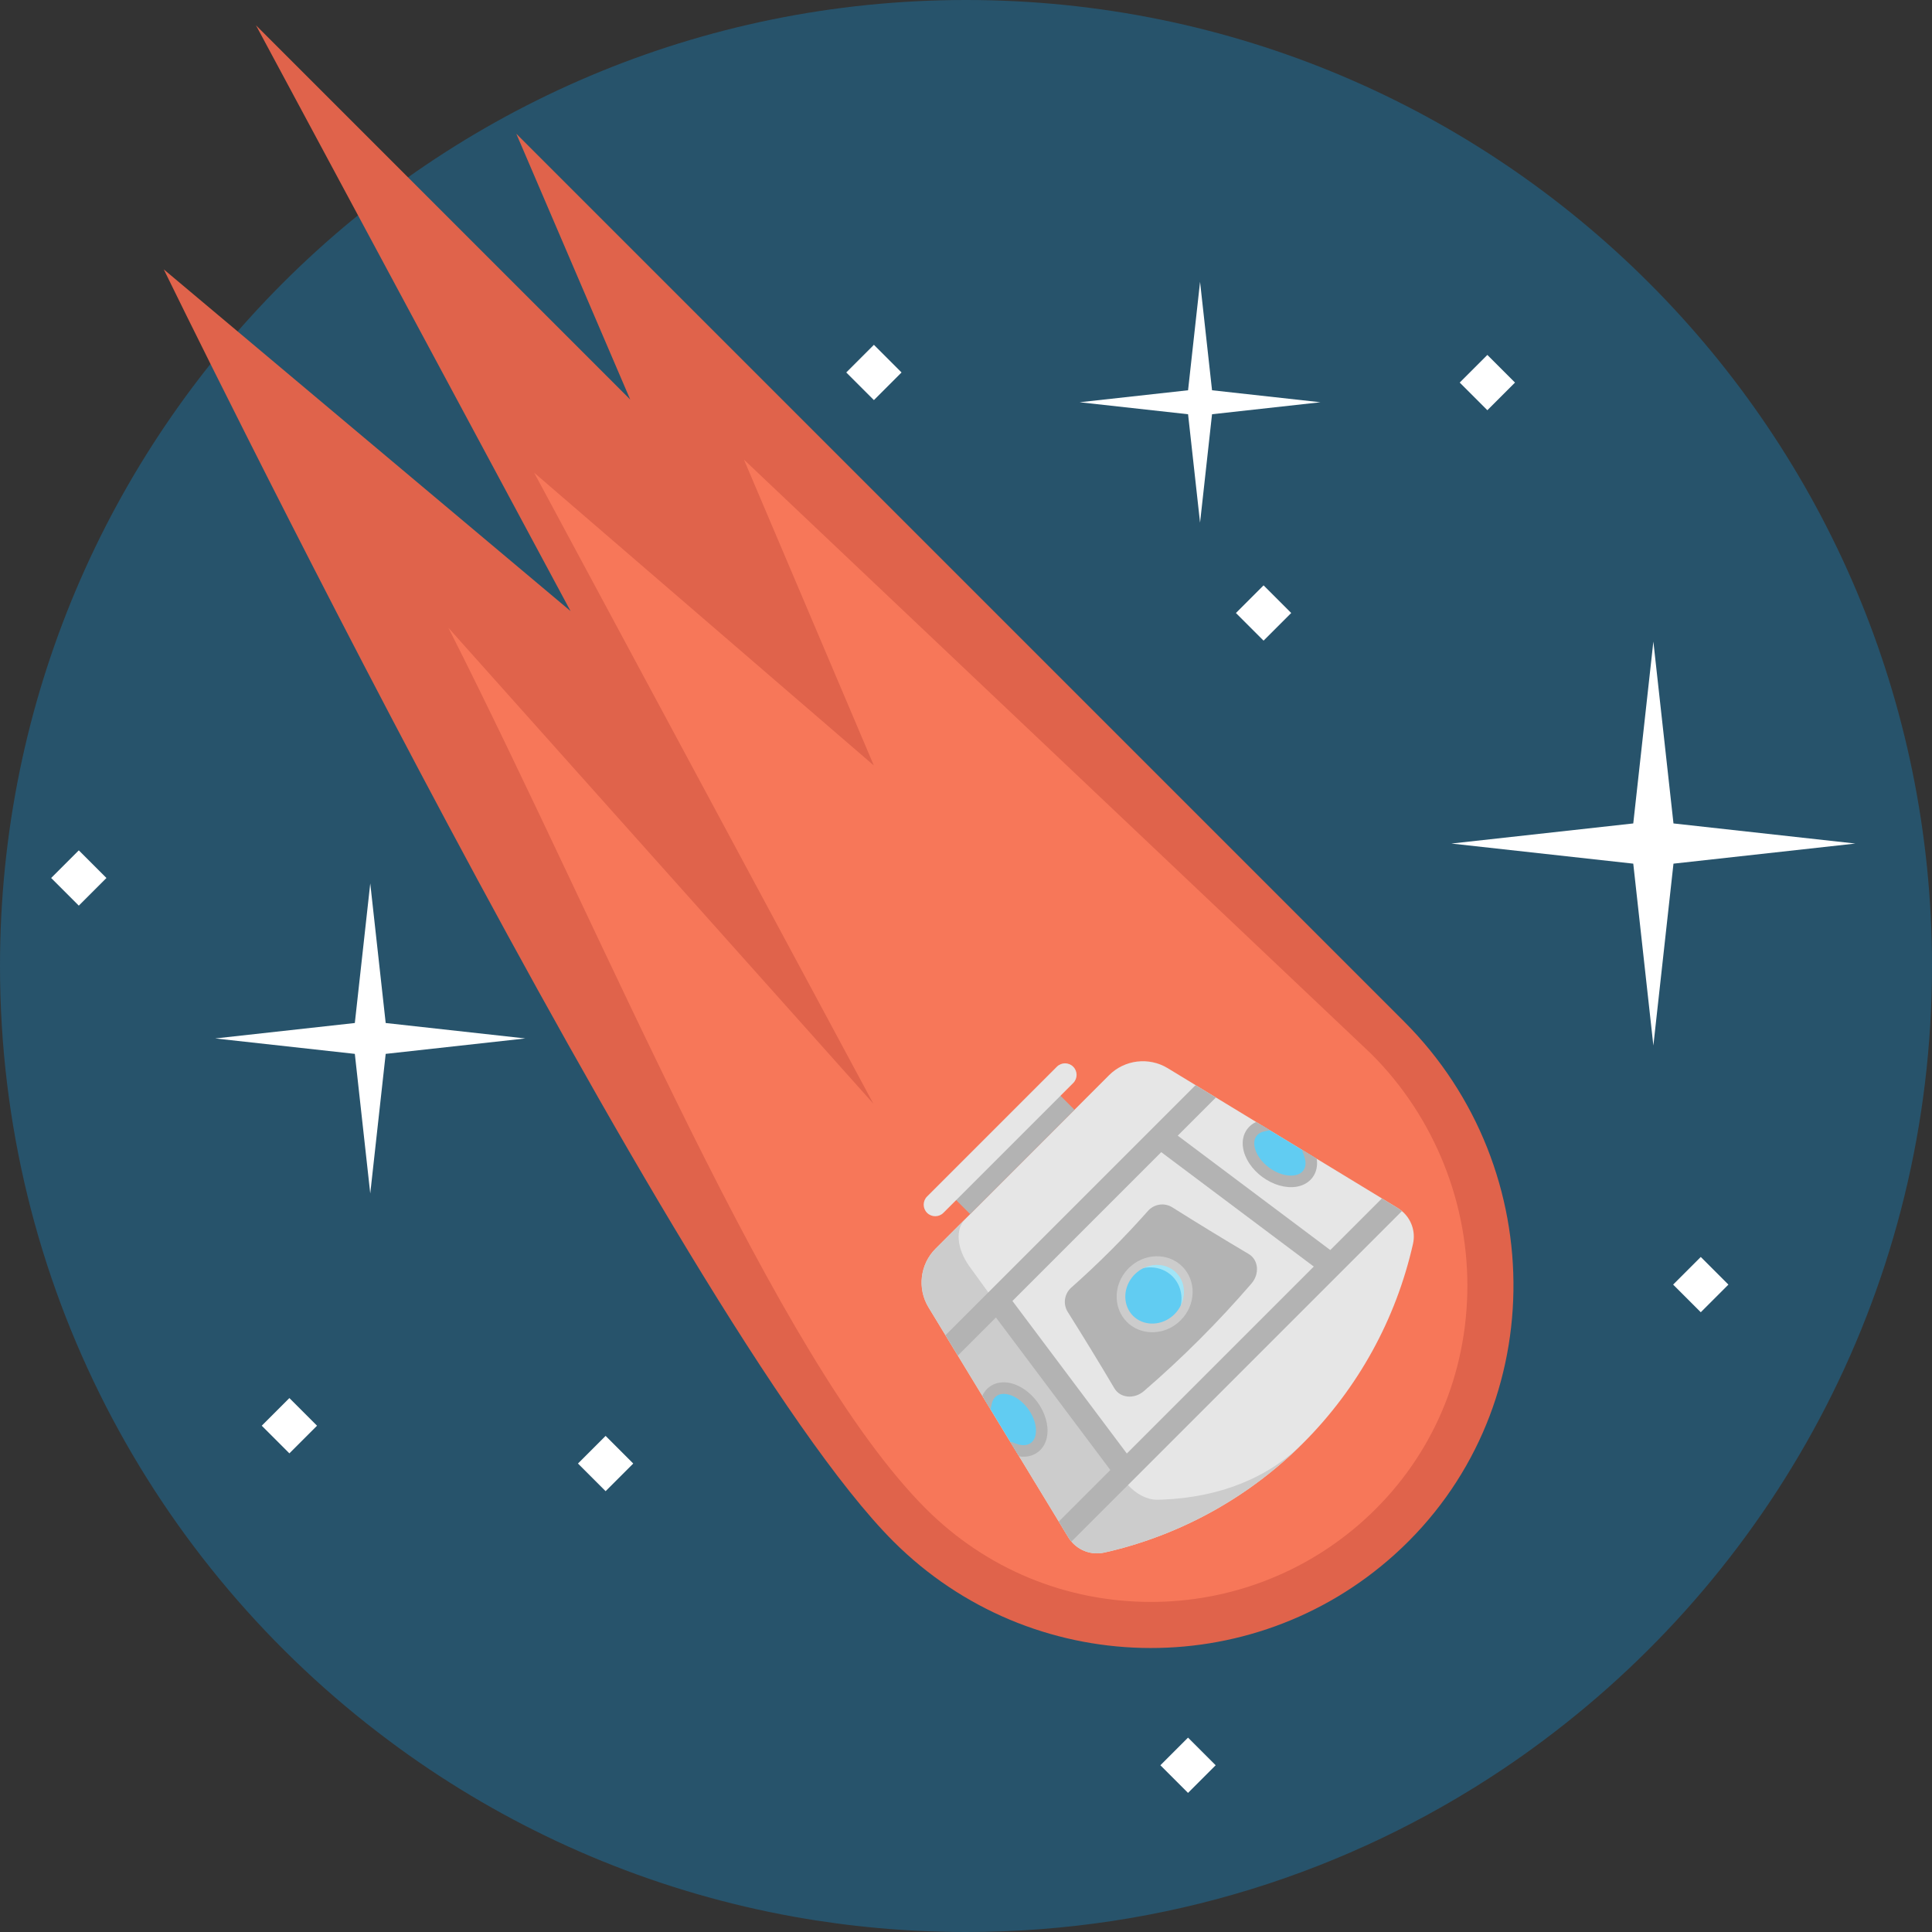 <?xml version="1.0" encoding="iso-8859-1"?>
<!-- Generator: Adobe Illustrator 19.0.0, SVG Export Plug-In . SVG Version: 6.00 Build 0)  -->
<svg xmlns="http://www.w3.org/2000/svg" xmlns:xlink="http://www.w3.org/1999/xlink" version="1.1" id="Capa_1" x="0px" y="0px" viewBox="0 0 512 512" style="enable-background:new 0 0 512 512;" xml:space="preserve">
<rect x="0" y="0" width="512" height="512" fill="#333333" stroke="none"/>
<path style="fill:#27536B;" d="M512,255.994c0,83.995-40.46,158.564-102.96,205.22c-3.509,2.631-7.084,5.163-10.726,7.606  C357.611,496.089,308.668,512,256.006,512c-15.533,0-30.745-1.388-45.523-4.03c-35.297-6.34-68.096-19.919-96.786-39.15  c-3.642-2.443-7.217-4.974-10.726-7.606C40.46,414.559,0,340.001,0,255.994C0,114.607,114.618,0,256.006,0  C397.382,0,512,114.607,512,255.994z"/>
<path style="fill:#E0634B;" d="M236.728,408.46c36.498,36.498,94.946,37.67,132.854,3.513  c41.29-37.204,41.842-101.927,2.542-141.228L136.829,35.45l30.186,70.433L67.833,6.702l83.37,155.241L43.397,71.386  C43.397,71.386,179.951,351.683,236.728,408.46z"/>
<path style="fill:#F77759;" d="M305.006,424.528c-22.531-0.001-43.712-8.774-59.641-24.705  c-39.889-39.889-84.23-149.886-126.533-233.448l112.613,126.105l-89.891-167.209l90.023,77.589l-34.42-81.053l166.331,157.576  c16.729,16.729,25.971,39.884,25.356,63.529c-0.605,23.288-10.349,44.592-27.436,59.988c-15.478,13.947-35.508,21.628-56.396,21.628  C305.008,424.528,305.008,424.528,305.006,424.528z"/>
<g>
	<polygon style="fill:#FFFFFF;" points="443.489,228.877 438.161,277.077 432.832,228.877 384.632,223.549 432.832,218.22    438.161,170.02 443.489,218.22 491.69,223.549  "/>
	<polygon style="fill:#FFFFFF;" points="102.212,279.288 98.122,316.285 94.033,279.288 57.036,275.198 94.033,271.108    98.122,234.112 102.212,271.108 139.208,275.198  "/>
	<polygon style="fill:#FFFFFF;" points="321.203,109.777 318.027,138.513 314.85,109.777 286.114,106.6 314.85,103.424    318.027,74.688 321.203,103.424 349.939,106.6  "/>
	
		<rect x="15.725" y="227.469" transform="matrix(-0.707 -0.707 0.707 -0.707 -128.82 411.942)" style="fill:#FFFFFF;" width="10.362" height="10.362"/>
	
		<rect x="226.397" y="93.487" transform="matrix(-0.707 -0.707 0.707 -0.707 325.56 332.188)" style="fill:#FFFFFF;" width="10.362" height="10.362"/>
	
		<rect x="71.541" y="372.598" transform="matrix(-0.707 -0.707 0.707 -0.707 -136.156 699.16)" style="fill:#FFFFFF;" width="10.362" height="10.362"/>
	
		<rect x="388.955" y="96.152" transform="matrix(-0.707 -0.707 0.707 -0.707 601.178 451.683)" style="fill:#FFFFFF;" width="10.362" height="10.362"/>
	
		<rect x="445.528" y="335.167" transform="matrix(-0.707 -0.707 0.707 -0.707 528.746 899.71)" style="fill:#FFFFFF;" width="10.362" height="10.362"/>
	
		<rect x="309.674" y="462.548" transform="matrix(-0.707 -0.707 0.707 -0.707 206.757 1021.099)" style="fill:#FFFFFF;" width="10.362" height="10.362"/>
	
		<rect x="155.333" y="382.611" transform="matrix(-0.707 -0.707 0.707 -0.707 -0.195 775.504)" style="fill:#FFFFFF;" width="10.362" height="10.362"/>
	
		<rect x="329.66" y="157.217" transform="matrix(-0.707 -0.707 0.707 -0.707 456.776 513.999)" style="fill:#FFFFFF;" width="10.362" height="10.362"/>
</g>
<path style="fill:#E6E6E6;" d="M374.461,329.623c-0.006,0.017-0.011,0.032-0.011,0.054c-2.257,9.964-5.888,19.516-10.781,28.391  c-4.892,8.876-11.03,17.07-18.281,24.321c-14.099,14.099-31.779,23.997-51.068,28.673c-0.476,0.119-1.104,0.26-1.802,0.405  c-3.21,0.676-6.494-0.487-8.573-2.933c-0.303-0.358-0.578-0.731-0.823-1.137l-2.533-4.167l-26.752-43.994l-3.274-5.385l-4.487-7.377  c-3.041-5.001-2.267-11.435,1.868-15.57l45.958-45.958c4.135-4.135,10.565-4.903,15.566-1.862l7.377,4.487l5.385,3.274l10.661,6.483  l1.305,0.796l2.311,1.401l8.692,5.282l3.047,1.856l0.709,0.427l17.27,10.505l4.189,2.544c0.395,0.243,0.774,0.514,1.115,0.812  C374.017,323.042,375.191,326.381,374.461,329.623z"/>
<path style="fill:#CCCCCC;" d="M345.387,382.389c-14.099,14.099-31.779,23.997-51.068,28.673c-0.476,0.119-1.104,0.26-1.802,0.406  c-3.21,0.676-6.494-0.487-8.573-2.933c-0.303-0.358-0.58-0.731-0.823-1.137l-2.533-4.167l-26.752-43.994l-3.274-5.385l-4.487-7.377  c-3.042-5.001-2.267-11.435,1.866-15.57l7.869-7.869c-2.722,2.722-2.262,7.923,1.115,12.589l4.984,6.878l3.632,5.027l29.707,41.039  l2.809,3.892c0.271,0.379,0.563,0.736,0.877,1.083c2.143,2.382,5.065,3.907,7.609,3.896c0.552,0,1.05-0.011,1.423-0.027  C323.155,396.84,336.117,391.661,345.387,382.389z"/>
<g>
	<polygon style="fill:#B3B3B3;" points="322.229,290.846 253.838,359.237 250.564,353.852 316.844,287.572  "/>
	<polyline style="fill:#B3B3B3;" points="284.751,294.103 278.871,288.225 251.221,315.875 257.1,321.754  "/>
	<path style="fill:#B3B3B3;" d="M331.646,340.155c-8.784,10.184-18.306,19.707-28.491,28.491c-2.599,2.242-6.315,1.856-7.833-0.735   c-4.035-6.812-8.159-13.561-12.369-20.248c-1.302-2.084-0.89-4.805,0.943-6.433c7.178-6.367,13.969-13.157,20.335-20.335   c1.629-1.834,4.35-2.245,6.433-0.943c6.685,4.211,13.435,8.334,20.248,12.369C333.5,333.839,333.886,337.556,331.646,340.155z"/>
	
		<rect x="278.321" y="339.436" transform="matrix(-0.8 0.6 -0.6 -0.8 727.013 492.513)" style="fill:#B3B3B3;" width="6.123" height="56.091"/>
	
		<rect x="302.432" y="315.35" transform="matrix(-0.8 -0.6 0.6 -0.8 403.652 771.455)" style="fill:#B3B3B3;" width="56.094" height="6.124"/>
</g>
<path style="fill:#A1E5F7;" d="M312.521,336.458c3.361,3.361,3.166,9.011-0.444,12.621c-0.303,0.303-0.627,0.584-0.958,0.839  c-3.589,2.777-8.584,2.685-11.663-0.395c-3.079-3.079-3.166-8.07-0.39-11.657c0.254-0.33,0.535-0.655,0.838-0.958  C303.515,333.298,309.16,333.097,312.521,336.458z"/>
<g>
	<path style="fill:#61CCF2;" d="M310.719,338.26c3.074,3.074,3.167,8.07,0.401,11.657c-3.589,2.777-8.584,2.685-11.663-0.395   c-3.079-3.079-3.166-8.07-0.39-11.657C302.649,335.094,307.644,335.187,310.719,338.26z"/>
	<path style="fill:#61CCF2;" d="M348.245,306.665c0.119,1.407-0.217,2.76-1.055,3.869c-2.301,3.047-7.55,3.112-11.717,0.147   c-4.173-2.96-5.683-7.837-3.378-10.878c0.546-0.731,1.267-1.288,2.1-1.678l2.311,1.401l8.692,5.282L348.245,306.665z"/>
</g>
<path style="fill:#B3B3B3;" d="M371.527,320.952l-87.583,87.583c-0.303-0.358-0.578-0.731-0.823-1.137l-2.533-4.167l85.634-85.634  l4.189,2.544C370.808,320.385,371.186,320.655,371.527,320.952z"/>
<path style="fill:#E6E6E6;" d="M284.411,287.016l-34.4,34.4c-1.196,1.196-3.134,1.196-4.329,0c-1.196-1.196-1.196-3.134,0-4.329  l34.4-34.4c1.196-1.196,3.134-1.196,4.329,0C285.607,283.881,285.607,285.82,284.411,287.016z"/>
<path style="fill:#CCCCCC;" d="M312.888,349.891c-0.325,0.325-0.685,0.641-1.068,0.936c-4.076,3.153-9.741,2.942-13.176-0.493  c-3.432-3.432-3.641-9.095-0.485-13.172c0.294-0.382,0.61-0.742,0.935-1.067c4.049-4.049,10.437-4.251,14.239-0.449  C317.136,339.451,316.939,345.841,312.888,349.891z M300.717,337.719c-0.256,0.256-0.506,0.542-0.742,0.847  c-2.45,3.168-2.325,7.528,0.292,10.145c2.62,2.62,6.983,2.748,10.148,0.299c0.308-0.238,0.593-0.486,0.848-0.743  c3.154-3.154,3.353-8.088,0.443-10.997C308.802,334.364,303.871,334.565,300.717,337.719z"/>
<path style="fill:#B3B3B3;" d="M348.955,307.092c0.271,1.84-0.103,3.566-1.094,4.903c-0.184,0.249-0.379,0.476-0.59,0.687  c-0.964,0.964-2.257,1.597-3.788,1.829c-2.809,0.427-6.142-0.536-8.93-2.587c-2.787-2.04-4.703-4.93-5.131-7.739  c-0.292-1.872,0.087-3.572,1.083-4.935c0.601-0.828,1.418-1.482,2.387-1.921l3.615,2.197l-1.418,0.292  c-0.93,0.184-1.645,0.606-2.116,1.25c-0.638,0.866-0.644,1.921-0.531,2.651c0.314,2.024,1.775,4.167,3.924,5.743  c2.148,1.574,4.632,2.327,6.652,2.019c0.736-0.108,1.738-0.427,2.376-1.294c0.958-1.294,0.536-2.992,0.2-3.892l-0.535-1.435  l0.141-0.054L348.955,307.092z"/>
<path style="fill:#61CCF2;" d="M269.661,385.249c1.407,0.119,2.76-0.216,3.869-1.055c3.047-2.301,3.112-7.55,0.147-11.717  c-2.96-4.173-7.837-5.683-10.878-3.378c-0.731,0.546-1.288,1.267-1.678,2.1l1.401,2.311l5.282,8.692L269.661,385.249z"/>
<path style="fill:#B3B3B3;" d="M270.089,385.958c1.84,0.271,3.566-0.103,4.903-1.094c0.249-0.184,0.476-0.379,0.687-0.59  c0.964-0.964,1.597-2.257,1.829-3.788c0.427-2.809-0.536-6.142-2.587-8.93c-2.04-2.787-4.93-4.703-7.739-5.131  c-1.872-0.292-3.572,0.087-4.935,1.083c-0.828,0.601-1.482,1.418-1.921,2.387l2.197,3.615l0.292-1.418  c0.184-0.93,0.606-1.645,1.25-2.116c0.866-0.638,1.921-0.644,2.651-0.531c2.024,0.314,4.167,1.775,5.743,3.924  c1.574,2.148,2.327,4.632,2.019,6.652c-0.108,0.736-0.427,1.738-1.294,2.376c-1.294,0.958-2.993,0.536-3.892,0.2l-1.435-0.535  l-0.054,0.141L270.089,385.958z"/>
<g>
</g>
<g>
</g>
<g>
</g>
<g>
</g>
<g>
</g>
<g>
</g>
<g>
</g>
<g>
</g>
<g>
</g>
<g>
</g>
<g>
</g>
<g>
</g>
<g>
</g>
<g>
</g>
<g>
</g>
</svg>

